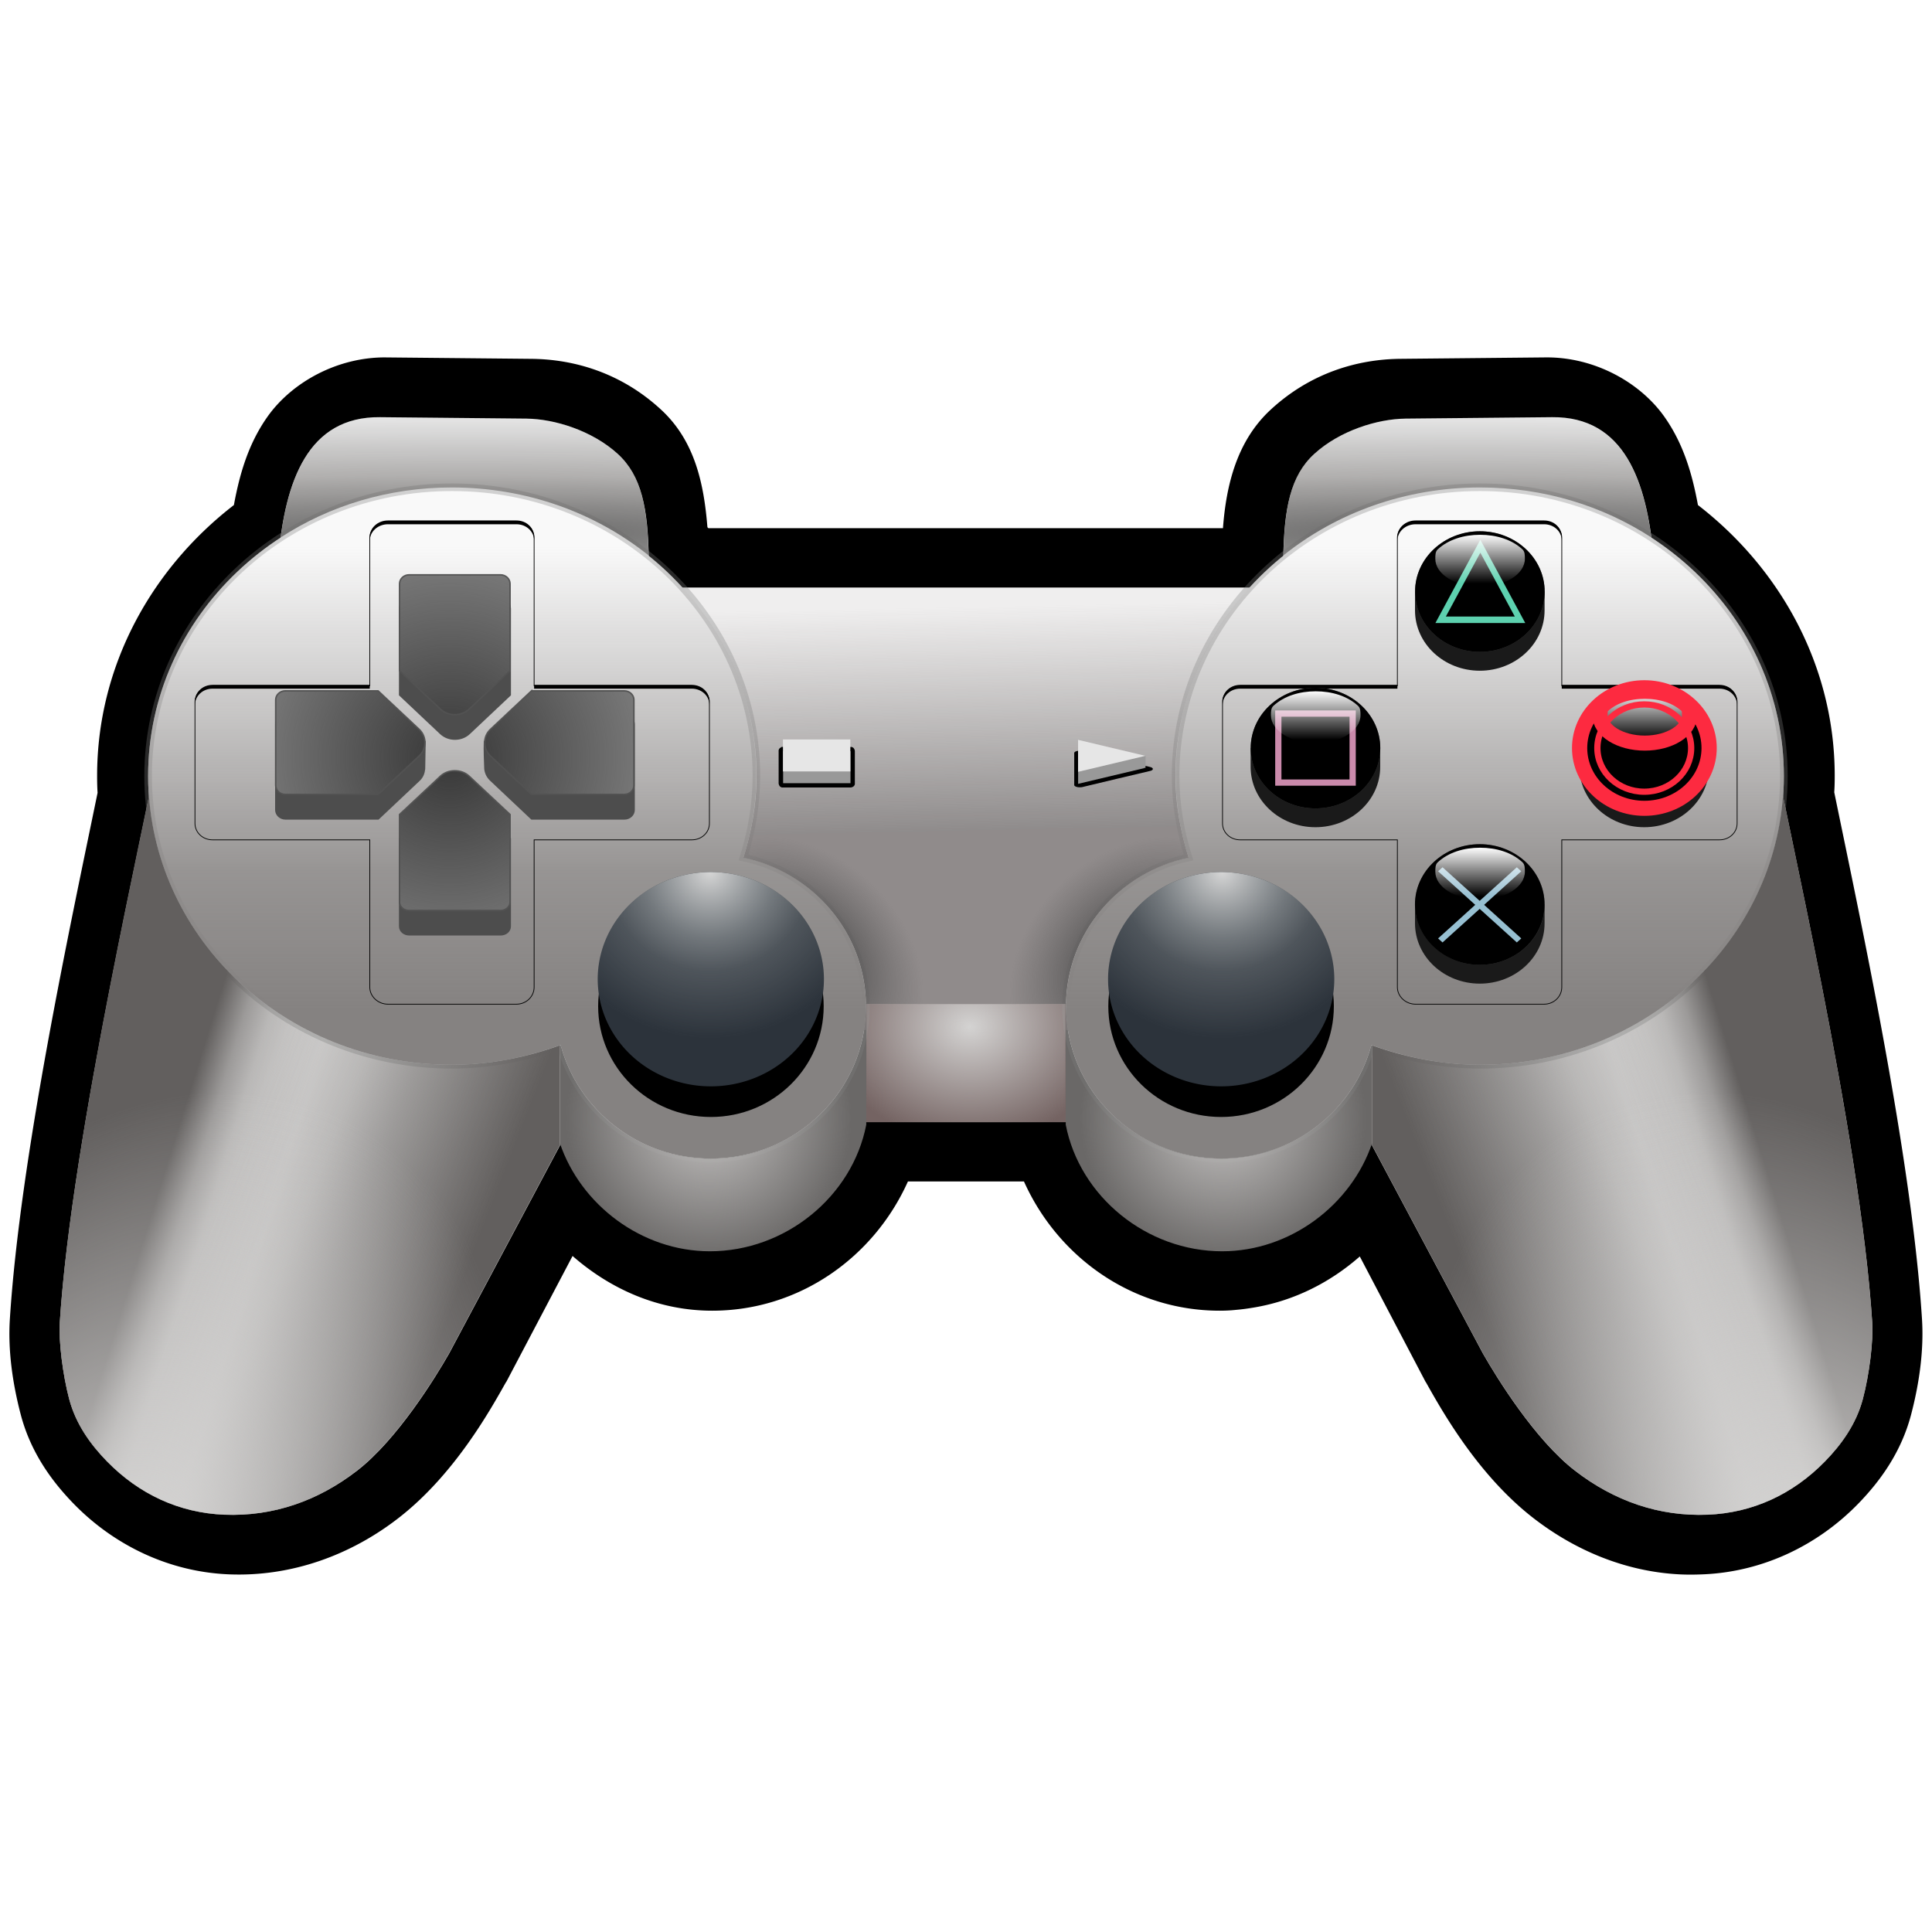 <?xml version="1.0"?>
<svg xmlns:rdf="http://www.w3.org/1999/02/22-rdf-syntax-ns#" xmlns="http://www.w3.org/2000/svg" xmlns:cc="http://creativecommons.org/ns#" xmlns:xlink="http://www.w3.org/1999/xlink" xmlns:dc="http://purl.org/dc/elements/1.1/" xmlns:svg="http://www.w3.org/2000/svg" id="svg3055" viewBox="0 0 128 128" version="1.1">
  <defs id="defs3059">
    <radialGradient id="radialGradient5540" gradientUnits="userSpaceOnUse" cy="81.441" cx="44.746" gradientTransform="matrix(-1.516 2.6155e-7 -0 -1.64 116.86 193.02)" r="8.784">
      <stop id="stop4031-2" stop-color="#d6d6d6" offset="0"/>
      <stop id="stop4043-37" stop-color="#b9bdbe" stop-opacity=".498" offset=".396"/>
      <stop id="stop4045-96" stop-color="#b9bdbe" stop-opacity=".247" offset=".596"/>
      <stop id="stop4033-68" stop-color="#b9bdbe" stop-opacity="0" offset="1"/>
    </radialGradient>
    <radialGradient id="radialGradient5544" gradientUnits="userSpaceOnUse" cy="43.666" cx="-133.8" gradientTransform="matrix(1.221 0 0 1.205 190.68 -99.346)" r="11.75">
      <stop id="stop8088-6" stop-color="#333" offset="0"/>
      <stop id="stop8090-9" stop-color="#333" stop-opacity="0" offset="1"/>
    </radialGradient>
    <linearGradient id="linearGradient5546" y2="2.346" gradientUnits="userSpaceOnUse" x2="-66.394" gradientTransform="matrix(1.01 0 0 .999 162.7 -60.551)" y1="-.911" x1="-66.394">
      <stop id="stop8202-3" stop-color="#fff" offset="0"/>
      <stop id="stop8204-7" stop-color="#fff" stop-opacity="0" offset="1"/>
    </linearGradient>
    <linearGradient id="linearGradient5548" y2="2.346" gradientUnits="userSpaceOnUse" x2="-66.394" gradientTransform="matrix(1.01 0 0 .999 151.81 -50.183)" y1="-.911" x1="-66.394">
      <stop id="stop8202-1-1" stop-color="#fff" offset="0"/>
      <stop id="stop8204-9-0" stop-color="#fff" stop-opacity="0" offset="1"/>
    </linearGradient>
    <linearGradient id="linearGradient5550" y2="2.346" gradientUnits="userSpaceOnUse" x2="-66.394" gradientTransform="matrix(1.01 0 0 .999 162.7 -39.82)" y1="-.911" x1="-66.394">
      <stop id="stop8202-1-8-7" stop-color="#fff" offset="0"/>
      <stop id="stop8204-9-7-9" stop-color="#fff" stop-opacity="0" offset="1"/>
    </linearGradient>
    <linearGradient id="linearGradient5552" y2="2.346" gradientUnits="userSpaceOnUse" x2="-66.394" gradientTransform="translate(-29.866 8.444)" y1="-.911" x1="-66.394">
      <stop id="stop8202-1-5-9" stop-color="#fff" offset="0"/>
      <stop id="stop8204-9-9-3" stop-color="#fff" stop-opacity="0" offset="1"/>
    </linearGradient>
    <radialGradient id="radialGradient6495" gradientUnits="userSpaceOnUse" cy="58.218" cx="63.446" gradientTransform="matrix(.725 0 0 .589 70.056 -49.161)" r="13">
      <stop id="stop4754-57" stop-color="#d4d3d2" offset="0"/>
      <stop id="stop4756-1" stop-color="#d4d3d2" stop-opacity="0" offset="1"/>
    </radialGradient>
    <linearGradient id="linearGradient6497" y2="1.848" gradientUnits="userSpaceOnUse" x2="190.89" gradientTransform="matrix(1.01 0 0 .999 -77.496 -44.543)" y1="16.693" x1="191.18">
      <stop id="stop4405-7-87" stop-color="#7e7a7a" stop-opacity=".846" offset="0"/>
      <stop id="stop4401-2-8" stop-color="#7f7b7a" stop-opacity="0" offset="1"/>
    </linearGradient>
    <radialGradient id="radialGradient6499" gradientUnits="userSpaceOnUse" cy="41.353" cx="97.676" gradientTransform="matrix(8.676 -0 -3.8579e-7 .732 -698.36 -77.899)" r="12.146">
      <stop id="stop4363-9" stop-color="#666" offset="0"/>
      <stop id="stop4369-89" stop-color="#6d6a68" stop-opacity=".498" offset=".438"/>
      <stop id="stop4365-4" stop-color="#666" stop-opacity="0" offset="1"/>
    </radialGradient>
    <radialGradient id="radialGradient6501" gradientUnits="userSpaceOnUse" cy="41.353" cx="97.676" gradientTransform="matrix(-8.676 -0 3.8579e-7 .732 929.94 -77.899)" r="12.146">
      <stop id="stop4363-4-15" stop-color="#666" offset="0"/>
      <stop id="stop4369-8-98" stop-color="#6d6a68" stop-opacity=".498" offset=".438"/>
      <stop id="stop4365-8-0" stop-color="#666" stop-opacity="0" offset="1"/>
    </radialGradient>
    <radialGradient id="radialGradient6503" gradientUnits="userSpaceOnUse" cy="53.624" cx="-111.8" gradientTransform="matrix(.527 -.515 .692 .692 126.64 -114.06)" r="9.354">
      <stop id="stop7366-1" stop-color="#333" offset="0"/>
      <stop id="stop7368-8" stop-color="#4d4d4d" stop-opacity="0" offset="1"/>
    </radialGradient>
    <radialGradient id="radialGradient6505" gradientUnits="userSpaceOnUse" cy="53.624" cx="-111.8" gradientTransform="matrix(-.527 -.515 -.692 .692 105 -114.06)" r="9.354">
      <stop id="stop7366-9-7" stop-color="#333" offset="0"/>
      <stop id="stop7368-5-5" stop-color="#4d4d4d" stop-opacity="0" offset="1"/>
    </radialGradient>
    <radialGradient id="radialGradient6507" gradientUnits="userSpaceOnUse" cy="70.141" cx="75.514" gradientTransform="matrix(0 .951 -.941 -1.1655e-7 198.83 -80.639)" r="10.055">
      <stop id="stop4329-99" stop-color="#c5c3c2" offset="0"/>
      <stop id="stop4331-29" stop-color="#c5c3c2" stop-opacity="0" offset="1"/>
    </radialGradient>
    <linearGradient id="linearGradient6509" y2="29.68" gradientUnits="userSpaceOnUse" x2="-100.06" gradientTransform="matrix(1.01 0 0 .999 216.78 -76.338)" y1="60.387" x1="-100.06">
      <stop id="stop7315-5" stop-color="#858281" offset="0"/>
      <stop id="stop7321-11" stop-color="#858281" stop-opacity=".846" offset=".3"/>
      <stop id="stop7317-0" stop-color="#858281" stop-opacity="0" offset="1"/>
    </linearGradient>
    <linearGradient id="linearGradient6511" y2="77.216" gradientUnits="userSpaceOnUse" x2="109.49" gradientTransform="matrix(-1.01 0 0 .999 137.02 -209.63)" y1="75.032" x1="116.58">
      <stop id="stop4130-5" stop-color="#625f5e" offset="0"/>
      <stop id="stop4136-0" stop-color="#625f5e" stop-opacity=".498" offset=".263"/>
      <stop id="stop4138-3" stop-color="#625f5e" stop-opacity=".247" offset=".477"/>
      <stop id="stop4132-52" stop-color="#625f5e" stop-opacity="0" offset="1"/>
    </linearGradient>
    <linearGradient id="linearGradient6513" y2="116.26" gradientUnits="userSpaceOnUse" x2="85.186" gradientTransform="matrix(-1.01 0 0 .999 108.41 -246.73)" y1="122.27" x1="69.623">
      <stop id="stop4226-94" stop-color="#625f5e" offset="0"/>
      <stop id="stop4228-5" stop-color="#625f5e" stop-opacity=".498" offset=".473"/>
      <stop id="stop4230-2" stop-color="#625f5e" stop-opacity=".247" offset=".68"/>
      <stop id="stop4232-58" stop-color="#625f5e" stop-opacity="0" offset="1"/>
    </linearGradient>
    <radialGradient id="radialGradient6515" gradientUnits="userSpaceOnUse" cy="52.009" cx="-11.619" gradientTransform="matrix(-1.13 -.522 -.798 1.69 42.468 -195.94)" r="19.804">
      <stop id="stop4284-8" stop-color="#d8d7d6" offset="0"/>
      <stop id="stop4286-9" stop-color="#d8d7d6" stop-opacity="0" offset="1"/>
    </radialGradient>
    <radialGradient id="radialGradient6517" gradientUnits="userSpaceOnUse" cy="70.141" cx="75.514" gradientTransform="matrix(0 .951 .941 -1.1655e-7 32.745 -80.639)" r="10.055">
      <stop id="stop4329-5-0" stop-color="#c5c3c2" offset="0"/>
      <stop id="stop4331-1-7" stop-color="#c5c3c2" stop-opacity="0" offset="1"/>
    </radialGradient>
  </defs>
  <g id="layer4">
    <path id="path6256-3" d="m-138.41 17.188c-3.228-0.032-6.259 1.646-7.875 3.938-1.279 1.814-1.845 3.823-2.219 5.844-5.45 4.211-9.062 10.648-9.062 17.938 0 0.443 0.008 0.779 0.031 1.125-1.848 8.97-5.141 24.274-5.812 34.875-0.129 2.031 0.165 4.195 0.719 6.312 0.668 2.553 2.102 4.461 3.469 5.875 2.709 2.803 6.377 4.562 10.344 4.719 4.133 0.163 8.075-1.272 11.281-3.781 3.635-2.844 5.979-7.037 7.031-8.906a3.908 3.908 0 0 0 0.062 -0.094l4.375-8.312c2.513 2.199 5.687 3.625 9.25 3.625 5.753 0 10.703-3.517 12.969-8.562h7.687c2.266 5.046 7.215 8.562 12.969 8.562 0.642 0 1.038-0.052 1.156-0.062 0.261-0.022 0.637-0.067 1.156-0.156 2.664-0.456 5.026-1.671 6.969-3.375l4.344 8.281a3.908 3.908 0 0 0 0.059 0.093c1.052 1.869 3.397 6.062 7.031 8.906 2.8 2.191 6.163 3.599 9.75 3.781 0.552 0.028 1.056 0.019 1.531 0 3.967-0.157 7.635-1.916 10.344-4.719 1.367-1.414 2.801-3.322 3.469-5.875 0.554-2.118 0.847-4.281 0.719-6.312-0.673-10.612-3.966-25.94-5.813-34.906 0.022-0.339 0.031-0.663 0.031-1.094 0-7.289-3.613-13.727-9.062-17.938-0.374-2.021-0.94-4.03-2.219-5.844-1.616-2.292-4.647-3.97-7.875-3.938l-9.625 0.094c-2.879 0.029-5.977 0.953-8.594 3.375-2.233 2.066-2.94 4.983-3.156 7.844h-34.094c-0.021-0.02-0.041-0.042-0.062-0.062-0.231-2.896-0.838-5.723-3.062-7.781-2.616-2.422-5.715-3.346-8.594-3.375l-9.625-0.094z" transform="translate(164 6.491)"/>
  </g>
  <rect id="rect8212" fill-opacity="0" height="19.5" width="28.625" y="-18.125" x="-57.25"/>
  <g id="layer3">
    <g id="g6525-5" transform="translate(-16.433 91.74)">
      <path id="path3877-3-9-7" d="m27.31-43.996c0.975 0.578 32.767 15.869 32.767 15.869l-13.886 26.061c-0.936 1.645-3.461 5.724-6.092 7.76-2.612 2.022-5.568 3.043-8.792 2.917-2.997-0.117-5.653-1.355-7.77-3.521-1.086-1.111-2.082-2.482-2.52-4.14-0.434-1.64-0.701-3.838-0.622-5.067 0.801-12.504 5.817-33.693 6.915-39.879z" fill="#d6d5d4"/>
      <path id="path3877-2-9" d="m133.56-43.996c-0.975 0.578-32.767 15.869-32.767 15.869l13.886 26.061c0.936 1.645 3.461 5.724 6.092 7.76 2.612 2.022 5.568 3.043 8.792 2.917 2.997-0.117 5.653-1.355 7.77-3.521 1.086-1.111 2.082-2.482 2.52-4.14 0.434-1.64 0.701-3.838 0.622-5.067-0.801-12.504-5.817-33.693-6.915-39.879z" fill="#d6d5d4"/>
      <path id="rect3880-1-1" fill="#efeeee" d="m40.008-52.815v29.307h80.854v-29.307h-80.854z"/>
      <path id="rect3893-2-7" d="m109.54-64.005 9.722-0.096c4.774-0.047 6.288 4.219 6.723 9.3-18.999 0-13.424 0.048-24.532 0.048 0.056-3.304 0.471-5.466 2.053-6.913 1.699-1.555 4.21-2.32 6.035-2.338z" fill="#f8f8f8"/>
      <path id="rect3893-0-4-4" d="m51.328-64.005-9.722-0.096c-4.774-0.047-6.288 4.219-6.723 9.3 18.999 0 13.424 0.048 24.532 0.048-0.056-3.304-0.471-5.466-2.053-6.913-1.699-1.555-4.21-2.32-6.035-2.338z" fill="#f8f8f8"/>
      <path id="rect3963-8-3" fill="#746362" d="m67.306-25.225v7.834h26.256v-7.834h-26.256z"/>
      <path id="path3065-7-8-8-9" d="m87.032-25.27c0.005 1.402 0.01 6.523 0.01 8.05 0.925 4.758 5.36 8.381 10.36 8.381 4.521 0 8.563-3.084 9.939-7.167v-9.33c-8.585 0.004-16.723 0.066-20.309 0.065z" fill="#6a6867"/>
      <path id="path3065-7-8-7-1-6" d="m73.834-25.27c-0.005 1.402-0.01 6.523-0.01 8.05-0.925 4.758-5.36 8.381-10.36 8.381-4.521 0-8.563-3.084-9.939-7.167v-9.33c8.585 0.004 16.723 0.066 20.309 0.065z" fill="#6a6867"/>
      <path id="path3065-4-7-5" d="m46.381-59.458c-11.127 0-20.135 8.573-20.135 19.132s9.008 19.132 20.135 19.132c2.536 0 4.96-0.499 7.195-1.311 1.156 4.332 5.167 7.522 9.941 7.522 5.678 0 10.288-4.506 10.288-10.081 0-4.843-3.475-8.884-8.111-9.863 0.533-1.717 0.852-3.519 0.852-5.399 0-10.559-9.039-19.132-20.166-19.132zm68.104 0c-11.127 0-20.166 8.573-20.166 19.132 0 1.88 0.319 3.683 0.852 5.399-4.635 0.978-8.111 5.019-8.111 9.863 0 5.574 4.611 10.081 10.288 10.081 4.774 0 8.785-3.19 9.941-7.522 2.235 0.812 4.66 1.311 7.195 1.311 11.127 0 20.135-8.573 20.135-19.132s-9.008-19.132-20.135-19.132z" stroke-opacity=".328" stroke="#7d7d7d" stroke-width=".502" fill="#f9f9f9"/>
    </g>
  </g>
  <g id="layer1">
    <g id="g6476" transform="translate(-51.789 82.901)">
      <path id="rect3963-1-8" d="m109.19-16.386c-0.005 1.398-0 6.219 0 7.844h13.187c0-1.624 0.005-6.446 0-7.844h-13.187zm-0.719 3.75c-0.096 0.244-0.198 0.485-0.312 0.719 0.113-0.235 0.218-0.474 0.312-0.719zm-0.312 0.719c-0.159 0.326-0.339 0.632-0.531 0.938 0.19-0.305 0.374-0.612 0.531-0.938zm-0.531 0.938c-0.192 0.306-0.401 0.623-0.625 0.906 0.231-0.292 0.428-0.59 0.625-0.906zm-0.625 0.906c-0.224 0.283-0.467 0.554-0.719 0.812 0.256-0.261 0.493-0.526 0.719-0.812zm-0.719 0.812c-0.252 0.258-0.503 0.488-0.781 0.719 0.269-0.224 0.537-0.469 0.781-0.719z" fill="url(#radialGradient6495)"/>
      <path id="rect3880-9-7" fill="url(#linearGradient6497)" d="m96.976-43.979c3.056 3.354 4.938 7.723 4.938 12.5 0 1.88-0.342 3.69-0.875 5.406 4.635 0.978 8.125 5 8.125 9.844 0 0.534-0.075 1.051-0.156 1.562h0.188c0-0.565-0.001-1.413 0-1.719h13.187c0.001 0.306-0 1.153 0 1.719h0.188c-0.082-0.511-0.156-1.028-0.156-1.562 0-4.843 3.49-8.866 8.125-9.844-0.533-1.717-0.875-3.526-0.875-5.406 0-4.777 1.881-9.146 4.938-12.5h-37.625z"/>
      <path id="rect3893-5-4" fill="url(#radialGradient6499)" d="m154.6-55.262-9.719 0.094c-1.825 0.018-4.332 0.789-6.031 2.344-1.55 1.419-1.962 3.524-2.031 6.719 3.514-2.821 8.074-4.5 13.031-4.5 4.214 0 8.112 1.211 11.344 3.312-0.588-4.467-2.248-8.012-6.594-7.969z"/>
      <path id="rect3893-5-2-5" fill="url(#radialGradient6501)" d="m76.976-55.262c-4.346-0.043-6.006 3.502-6.594 7.969 3.232-2.101 7.13-3.312 11.344-3.312 4.957 0 9.518 1.679 13.031 4.5-0.069-3.195-0.481-5.3-2.031-6.719-1.699-1.555-4.207-2.326-6.031-2.344l-9.719-0.094z"/>
      <path id="rect7331-8" fill="url(#radialGradient6503)" d="m101.69-34.043c0.119 0.839 0.219 1.693 0.219 2.562 0 1.88-0.342 3.69-0.875 5.406 4.585 0.968 8.051 4.914 8.125 9.688h5.312v-17.656h-12.781z"/>
      <path id="rect7331-3-2" fill="url(#radialGradient6505)" d="m117.16-34.043v17.656h5.25c0.074-4.774 3.54-8.72 8.125-9.688-0.533-1.717-0.875-3.526-0.875-5.406 0-0.87 0.1-1.724 0.219-2.562h-12.719z"/>
      <path id="path3065-7-8-5-1" d="m122.38-16.418c0.005 1.402 0 6.504 0 8.031 0.925 4.758 5.375 8.375 10.375 8.375 4.521 0 8.561-3.073 9.938-7.156v-6.469c-0.021-0.008-0.041-0.023-0.062-0.031-1.156 4.332-5.163 7.531-9.938 7.531-5.678 0-10.281-4.519-10.281-10.094 0-0.063-0.001-0.125 0-0.188h-0.031z" fill="url(#radialGradient6507)"/>
      <path id="path3065-4-2-7" fill="url(#linearGradient6509)" d="m81.737-50.62c-11.127 0-20.135 8.573-20.135 19.132s9.008 19.132 20.135 19.132c2.536 0 4.96-0.499 7.195-1.311 1.156 4.332 5.167 7.522 9.941 7.522 5.678 0 10.288-4.506 10.288-10.081 0-4.843-3.475-8.884-8.111-9.863 0.533-1.717 0.852-3.519 0.852-5.399 0-10.559-9.039-19.132-20.166-19.132zm68.104 0c-11.127 0-20.166 8.573-20.166 19.132 0 1.88 0.319 3.683 0.852 5.399-4.635 0.978-8.111 5.019-8.111 9.863 0 5.574 4.611 10.081 10.288 10.081 4.774 0 8.785-3.19 9.941-7.522 2.235 0.812 4.66 1.311 7.195 1.311 11.127 0 20.135-8.573 20.135-19.132s-9.008-19.132-20.135-19.132z"/>
      <g id="g6050" transform="translate(44.363 126.39)">
        <path id="path5968" fill="url(#linearGradient6511)" d="m17.293-156.56c-1.851 8.912-5.254 24.697-5.906 34.875-0.079 1.229 0.191 3.454 0.625 5.094 0.439 1.659 1.414 3.014 2.5 4.125 2.117 2.166 4.785 3.414 7.781 3.531 3.224 0.126 6.169-0.916 8.781-2.938 2.631-2.036 5.158-6.105 6.094-7.75l7.375-13.844c-0.011-0.031-0.021-0.062-0.031-0.094v-6.469c-2.218 0.798-4.645 1.281-7.156 1.281-10.655 0-19.344-7.873-20.062-17.812z"/>
        <path id="path5970" fill="url(#linearGradient6513)" d="m17.293-156.56c-1.851 8.912-5.254 24.697-5.906 34.875-0.079 1.229 0.191 3.454 0.625 5.094 0.439 1.659 1.414 3.014 2.5 4.125 2.117 2.166 4.785 3.414 7.781 3.531 3.224 0.126 6.169-0.916 8.781-2.938 2.631-2.036 5.158-6.105 6.094-7.75l7.375-13.844c-0.011-0.031-0.021-0.062-0.031-0.094v-6.469c-2.218 0.798-4.645 1.281-7.156 1.281-10.655 0-19.344-7.873-20.062-17.812z"/>
        <path id="path5972" fill="url(#radialGradient6515)" d="m17.293-156.56c-1.851 8.912-5.254 24.697-5.906 34.875-0.079 1.229 0.191 3.454 0.625 5.094 0.439 1.659 1.414 3.014 2.5 4.125 2.117 2.166 4.785 3.414 7.781 3.531 3.224 0.126 6.169-0.916 8.781-2.938 2.631-2.036 5.158-6.105 6.094-7.75l7.375-13.844c-0.011-0.031-0.021-0.062-0.031-0.094v-6.469c-2.218 0.798-4.645 1.281-7.156 1.281-10.655 0-19.344-7.873-20.062-17.812z"/>
      </g>
      <path id="path3065-7-8-5-7-1" d="m109.16-16.418c0.001 0.062 0 0.125 0 0.188 0 5.574-4.604 10.094-10.281 10.094-4.774 0-8.781-3.2-9.938-7.531-0.021 0.008-0.041 0.024-0.062 0.031v6.469c1.377 4.083 5.417 7.156 9.938 7.156 5 0 9.45-3.617 10.375-8.375 0-1.527-0.005-6.629 0-8.031h-0.031z" fill="url(#radialGradient6517)"/>
      <g id="g6055" transform="matrix(-1 0 0 1 187.21 126.39)">
        <path id="path6057" d="m17.293-156.56c-1.851 8.912-5.254 24.697-5.906 34.875-0.079 1.229 0.191 3.454 0.625 5.094 0.439 1.659 1.414 3.014 2.5 4.125 2.117 2.166 4.785 3.414 7.781 3.531 3.224 0.126 6.169-0.916 8.781-2.938 2.631-2.036 5.158-6.105 6.094-7.75l7.375-13.844c-0.011-0.031-0.021-0.062-0.031-0.094v-6.469c-2.218 0.798-4.645 1.281-7.156 1.281-10.655 0-19.344-7.873-20.062-17.812z" fill="url(#linearGradient6511)"/>
        <path id="path6059" d="m17.293-156.56c-1.851 8.912-5.254 24.697-5.906 34.875-0.079 1.229 0.191 3.454 0.625 5.094 0.439 1.659 1.414 3.014 2.5 4.125 2.117 2.166 4.785 3.414 7.781 3.531 3.224 0.126 6.169-0.916 8.781-2.938 2.631-2.036 5.158-6.105 6.094-7.75l7.375-13.844c-0.011-0.031-0.021-0.062-0.031-0.094v-6.469c-2.218 0.798-4.645 1.281-7.156 1.281-10.655 0-19.344-7.873-20.062-17.812z" fill="url(#linearGradient6513)"/>
        <path id="path6061" d="m17.293-156.56c-1.851 8.912-5.254 24.697-5.906 34.875-0.079 1.229 0.191 3.454 0.625 5.094 0.439 1.659 1.414 3.014 2.5 4.125 2.117 2.166 4.785 3.414 7.781 3.531 3.224 0.126 6.169-0.916 8.781-2.938 2.631-2.036 5.158-6.105 6.094-7.75l7.375-13.844c-0.011-0.031-0.021-0.062-0.031-0.094v-6.469c-2.218 0.798-4.645 1.281-7.156 1.281-10.655 0-19.344-7.873-20.062-17.812z" fill="url(#radialGradient6515)"/>
      </g>
    </g>
  </g>
  <g id="layer2">
    <g id="g5453" transform="translate(2.482 96.866)">
      <path id="path3065-7-9-3" d="m85.889-30.198c0 4.051-3.345 7.335-7.471 7.335s-7.471-3.284-7.471-7.335 3.345-7.335 7.471-7.335 7.471 3.284 7.471 7.335z"/>
      <path id="path3065-7-6-0" d="m57.725 68.73a8.784 9.267 0 1 1 -17.569 0 8.784 9.267 0 1 1 17.569 0z" fill="#2c333b" transform="matrix(.853 0 0 .766 36.678 -84.639)"/>
      <path id="path3065-7-6-8-9" d="m57.725 68.73a8.784 9.267 0 1 1 -17.569 0 8.784 9.267 0 1 1 17.569 0z" fill="url(#radialGradient5540)" transform="matrix(.853 0 0 .766 36.678 -84.639)"/>
      <path id="path3065-7-9-0-1" d="m37.147-30.198c0 4.051 3.345 7.335 7.471 7.335s7.471-3.284 7.471-7.335-3.345-7.335-7.471-7.335-7.471 3.284-7.471 7.335z"/>
      <path id="path3065-7-6-7-5" d="m57.725 68.73a8.784 9.267 0 1 1 -17.569 0 8.784 9.267 0 1 1 17.569 0z" fill="#2c333b" transform="matrix(-.853 0 0 .766 86.358 -84.639)"/>
      <path id="path3065-7-6-8-5-0" d="m57.725 68.73a8.784 9.267 0 1 1 -17.569 0 8.784 9.267 0 1 1 17.569 0z" fill="url(#radialGradient5540)" transform="matrix(-.853 0 0 .766 86.358 -84.639)"/>
      <path id="rect6258-8" d="m23.216-62.32c-0.653 0-1.199 0.482-1.199 1.095v9.793h-10.414c-0.653 0-1.168 0.482-1.168 1.095v8.018c0 0.612 0.514 1.095 1.168 1.095h10.414v9.763c0 0.612 0.546 1.124 1.199 1.124h8.521c0.653 0 1.168-0.512 1.168-1.124v-9.763h10.446c0.653 0 1.168-0.482 1.168-1.095v-8.018c0-0.612-0.514-1.095-1.168-1.095h-10.446v-9.793c0-0.612-0.514-1.095-1.168-1.095h-8.521z" stroke="#000" stroke-width=".05" fill="none"/>
      <path id="rect6258-1-9" d="m91.298-62.32c-0.653 0-1.2 0.482-1.2 1.095v9.793h-10.418c-0.653 0-1.168 0.482-1.168 1.095v8.018c0 0.612 0.515 1.095 1.168 1.095h10.418v9.763c0 0.612 0.546 1.124 1.2 1.124h8.524c0.653 0 1.168-0.512 1.168-1.124v-9.763h10.449c0.653 0 1.168-0.482 1.168-1.095v-8.018c0-0.612-0.515-1.095-1.168-1.095h-10.449v-9.793c0-0.612-0.515-1.095-1.168-1.095h-8.524z" stroke="#000" stroke-width=".05" fill="none"/>
      <path id="rect6258-9-2" d="m23.216-62.383c-0.653 0-1.199 0.48-1.199 1.092v0.25c0-0.612 0.546-1.092 1.199-1.092h8.521c0.653 0 1.168 0.48 1.168 1.092v-0.25c0-0.612-0.514-1.092-1.168-1.092h-8.521zm-11.614 10.892c-0.653 0-1.168 0.48-1.168 1.092v0.25c0-0.612 0.514-1.092 1.168-1.092h10.414v-0.25h-10.414zm21.302 0v0.25h10.446c0.653 0 1.168 0.48 1.168 1.092v-0.25c0-0.612-0.514-1.092-1.168-1.092h-10.446z"/>
      <path id="rect6258-9-9-9" d="m91.3-62.383c-0.653 0-1.199 0.48-1.199 1.092v0.25c0-0.612 0.546-1.092 1.199-1.092h8.521c0.653 0 1.168 0.48 1.168 1.092v-0.25c0-0.612-0.514-1.092-1.168-1.092h-8.521zm-11.614 10.892c-0.653 0-1.168 0.48-1.168 1.092v0.25c0-0.612 0.514-1.092 1.168-1.092h10.414v-0.25h-10.414zm21.302 0v0.25h10.446c0.653 0 1.168 0.48 1.168 1.092v-0.25c0-0.612-0.514-1.092-1.168-1.092h-10.446z"/>
      <path id="rect7548-1-3-0-9" d="m24.63-57.158c-0.346 0-0.631 0.269-0.631 0.593v5.743l2.714 2.559c0.517 0.484 1.377 0.484 1.893 0l2.714-2.559v-5.743c0-0.324-0.285-0.593-0.631-0.593zm-8.205 7.678c-0.346 0-0.631 0.269-0.631 0.593v5.68c0 0.324 0.285 0.593 0.631 0.593h6.154l2.714-2.559c0.224-0.21 0.317-0.471 0.347-0.749l0.032-1.81h-1.231l-1.862-1.748zm16.316 0-1.862 1.748h-1.262c-0.021 0.58 0.013 1.29 0.032 1.81 0.03 0.278 0.155 0.539 0.379 0.749l2.714 2.559h6.154c0.346 0 0.631-0.269 0.631-0.593v-5.68c0-0.324-0.285-0.593-0.631-0.593zm-5.081 5.306c-0.339 0-0.688 0.101-0.947 0.343l-2.714 2.528v5.805c0 0.324 0.285 0.562 0.631 0.562h6.059c0.346 0 0.631-0.237 0.631-0.562v-5.805l-2.714-2.528c-0.258-0.242-0.607-0.343-0.947-0.343z" stroke="#4d4d4d" stroke-width=".1" fill="#4d4d4d"/>
      <path id="rect7548-1-3-9" d="m24.62-58.782c-0.346 0-0.631 0.267-0.631 0.591v5.766l2.714 2.543c0.517 0.484 1.377 0.484 1.893 0l2.714-2.543v-5.766c0-0.324-0.285-0.591-0.631-0.591h-6.059zm-8.205 7.688c-0.346 0-0.631 0.267-0.631 0.591v5.677c0 0.324 0.285 0.591 0.631 0.591h6.154l2.714-2.543c0.517-0.484 0.517-1.29 0-1.774l-2.714-2.543h-6.154zm16.316 0-2.714 2.543c-0.517 0.484-0.517 1.29 0 1.774l2.714 2.543h6.154c0.346 0 0.631-0.267 0.631-0.591v-5.677c0-0.324-0.285-0.591-0.631-0.591h-6.154zm-5.081 5.293c-0.339 0-0.688 0.113-0.947 0.355l-2.714 2.543v5.795c0 0.324 0.285 0.562 0.631 0.562h6.059c0.346 0 0.631-0.237 0.631-0.562v-5.795l-2.714-2.543c-0.258-0.242-0.607-0.355-0.947-0.355z" fill="#808080"/>
      <path id="rect7548-1-3-03-0" opacity=".96" d="m24.62-58.782c-0.346 0-0.631 0.267-0.631 0.591v5.766l2.714 2.543c0.517 0.484 1.377 0.484 1.893 0l2.714-2.543v-5.766c0-0.324-0.285-0.591-0.631-0.591h-6.059zm-8.205 7.688c-0.346 0-0.631 0.267-0.631 0.591v5.677c0 0.324 0.285 0.591 0.631 0.591h6.154l2.714-2.543c0.517-0.484 0.517-1.29 0-1.774l-2.714-2.543h-6.154zm16.316 0-2.714 2.543c-0.517 0.484-0.517 1.29 0 1.774l2.714 2.543h6.154c0.346 0 0.631-0.267 0.631-0.591v-5.677c0-0.324-0.285-0.591-0.631-0.591h-6.154zm-5.081 5.293c-0.339 0-0.688 0.113-0.947 0.355l-2.714 2.543v5.795c0 0.324 0.285 0.562 0.631 0.562h6.059c0.346 0 0.631-0.237 0.631-0.562v-5.795l-2.714-2.543c-0.258-0.242-0.607-0.355-0.947-0.355z" stroke="#525252" stroke-width=".1" fill="url(#radialGradient5544)"/>
      <path id="path7918-5-3" fill="#1a1a1a" d="m95.558-60.419c-1.9 0-3.475 1.154-4.04 2.747h-0.252v1.248c0 2.206 1.922 3.995 4.292 3.995s4.292-1.789 4.292-3.995v-1.248h-0.252c-0.565-1.592-2.139-2.747-4.04-2.747z"/>
      <path id="path7918-4" fill="#4d4d4d" d="m99.855-57.672c0 2.206-1.922 3.995-4.292 3.995s-4.292-1.789-4.292-3.995 1.922-3.995 4.292-3.995 4.292 1.789 4.292 3.995z"/>
      <path id="path7918-5-4-6" fill="#1a1a1a" d="m95.558-39.688c-1.9 0-3.475 1.154-4.04 2.747h-0.252v1.248c0 2.206 1.922 3.995 4.292 3.995s4.292-1.789 4.292-3.995v-1.248h-0.252c-0.565-1.592-2.139-2.747-4.04-2.747z"/>
      <path id="path7918-8-0" fill="#4d4d4d" d="m99.855-36.941c0 2.206-1.922 3.995-4.292 3.995s-4.292-1.789-4.292-3.995 1.922-3.995 4.292-3.995 4.292 1.789 4.292 3.995z"/>
      <path id="path7918-5-4-7-8" fill="#1a1a1a" d="m84.668-50.051c-1.9 0-3.475 1.154-4.04 2.747h-0.252v1.248c0 2.206 1.922 3.995 4.292 3.995s4.292-1.789 4.292-3.995v-1.248h-0.252c-0.565-1.592-2.139-2.747-4.04-2.747z"/>
      <path id="path7918-8-3-3" fill="#4d4d4d" d="m88.965-47.303c0 2.206-1.922 3.995-4.292 3.995s-4.292-1.789-4.292-3.995 1.922-3.995 4.292-3.995 4.292 1.789 4.292 3.995z"/>
      <path id="path7918-5-4-7-3-7" fill="#1a1a1a" d="m106.45-50.051c-1.9 0-3.475 1.154-4.04 2.747h-0.252v1.248c0 2.206 1.922 3.995 4.292 3.995s4.292-1.789 4.292-3.995v-1.248h-0.252c-0.565-1.592-2.139-2.747-4.04-2.747z"/>
      <path id="path7918-8-3-2-44" fill="#4d4d4d" d="m110.74-47.303c0 2.206-1.922 3.995-4.292 3.995s-4.292-1.789-4.292-3.995 1.922-3.995 4.292-3.995 4.292 1.789 4.292 3.995z"/>
      <path id="path7918-7-2" d="m99.855-57.672c0 2.206-1.922 3.995-4.292 3.995s-4.292-1.789-4.292-3.995 1.922-3.995 4.292-3.995 4.292 1.789 4.292 3.995z"/>
      <path id="path8126-5" d="m-136.79 2.219-6.576 2e-7 -6.576-2e-7 3.288-5.695 3.288-5.695 3.288 5.695z" transform="matrix(.4 0 0 .428 152.94 -56.753)" stroke="#5dd1af" stroke-width="1" fill="none"/>
      <path id="path7918-71-7" d="m95.579-61.434c-1.076 0-2.099 0.309-2.809 0.968-0.164 0.152-0.158 0.407-0.158 0.624 0 1.019 1.328 1.841 2.966 1.841 1.638 0 2.966-0.823 2.966-1.841 0-0.217 0.006-0.472-0.158-0.624-0.709-0.659-1.733-0.968-2.809-0.968z" fill="url(#linearGradient5546)"/>
      <path id="path7918-7-3-96" d="m88.965-47.303c0 2.206-1.922 3.995-4.292 3.995s-4.292-1.789-4.292-3.995 1.922-3.995 4.292-3.995 4.292 1.789 4.292 3.995z"/>
      <rect id="rect8286-3" height="4.572" width="4.925" stroke="#ca8aab" y="-49.59" x="82.21" stroke-width=".414" fill="none"/>
      <path id="path7918-71-1-2" d="m84.689-51.065c-1.076 0-2.099 0.309-2.809 0.968-0.164 0.152-0.158 0.407-0.158 0.624 0 1.019 1.328 1.841 2.966 1.841 1.638 0 2.966-0.823 2.966-1.841 0-0.217 0.006-0.472-0.158-0.624-0.709-0.659-1.733-0.968-2.809-0.968z" fill="url(#linearGradient5548)"/>
      <g id="g8132-5-6-3" transform="matrix(1.01 0 0 .999 137.51 -47.498)">
        <path id="path7918-7-3-9-1" d="m-37.29 10.57c0 2.209-1.903 4-4.25 4s-4.25-1.791-4.25-4 1.903-4 4.25-4 4.25 1.791 4.25 4z"/>
      </g>
      <g id="g8485-8" fill="#97c0d2" transform="matrix(1.01 0 0 .913 159.89 13.124)">
        <rect id="rect8445-3" transform="rotate(45)" height=".412" width="7.304" y="6.082" x="-87.453"/>
        <rect id="rect8445-1-3" transform="rotate(135)" height=".412" width="7.304" y="83.595" x="2.636"/>
      </g>
      <path id="path7918-71-1-0-9" d="m95.579-40.703c-1.076 0-2.099 0.309-2.809 0.968-0.164 0.152-0.158 0.407-0.158 0.624 0 1.019 1.328 1.841 2.966 1.841 1.638 0 2.966-0.823 2.966-1.841 0-0.217 0.006-0.472-0.158-0.624-0.709-0.659-1.733-0.968-2.809-0.968z" fill="url(#linearGradient5550)"/>
      <g id="g8399-9" stroke="#fd2a40" fill="none" transform="matrix(.731 0 0 .723 136.82 -54.947)">
        <g id="g8132-5-7-5" transform="matrix(1.381 0 0 1.381 15.837 -4.03)">
          <path id="path7918-7-3-4-08" d="m-37.29 10.57c0 2.209-1.903 4-4.25 4s-4.25-1.791-4.25-4 1.903-4 4.25-4 4.25 1.791 4.25 4z" fill="#000"/>
        </g>
        <path id="path7918-71-1-1-79" d="m-96.327 7.561c-1.066 0-2.079 0.309-2.781 0.969-0.162 0.152-0.156 0.408-0.156 0.625 0 1.02 1.315 1.844 2.938 1.844s2.938-0.824 2.938-1.844c0-0.217 0.006-0.473-0.156-0.625-0.702-0.66-1.716-0.969-2.781-0.969z" fill="url(#linearGradient5552)" transform="matrix(1.381 0 0 1.381 91.533 -5.075)"/>
        <path id="path7918-7-3-4-3-0" d="m-37.29 10.57c0 2.209-1.903 4-4.25 4s-4.25-1.791-4.25-4 1.903-4 4.25-4 4.25 1.791 4.25 4z" stroke="#fd2a40" stroke-width=".569" fill="none"/>
      </g>
      <g id="g3612-82" transform="matrix(1.01 0 0 .999 160.32 -90.41)">
        <path id="path3594-3" d="m-108.22 35.781a0.288 0.288 0 0 0 -0.031 0.031 0.288 0.288 0 0 0 -0.094 0.062 0.288 0.288 0 0 0 -0.062 0.125 0.288 0.288 0 0 0 0 0.062v2.125a0.288 0.288 0 0 0 0.031 0.125 0.288 0.288 0 0 0 0.062 0.094 0.288 0.288 0 0 0 0.125 0.062 0.288 0.288 0 0 0 0.062 0h4.438a0.288 0.288 0 0 0 0.125 -0.031 0.288 0.288 0 0 0 0.094 -0.062 0.288 0.288 0 0 0 0.062 -0.125 0.288 0.288 0 0 0 0 -0.062v-2.125a0.288 0.288 0 0 0 -0.031 -0.125 0.288 0.288 0 0 0 -0.062 -0.094 0.288 0.288 0 0 0 -0.125 -0.062 0.288 0.288 0 0 0 -0.062 0h-4.438a0.288 0.288 0 0 0 -0.094 0z" transform="translate(-1.707 7.294)"/>
        <rect id="rect3472-7-5" rx="0" height="2.121" width="4.419" y="43.357" x="-109.82" fill="#999"/>
        <rect id="rect3472-8" rx="0" height="2.121" width="4.419" y="42.577" x="-109.83" fill="#e6e6e6"/>
      </g>
      <g id="g3604-5" transform="matrix(1.01 0 0 .999 163.59 -90.302)">
        <path id="path3596-3" d="m-103.28 36.375a0.485 0.485 0 0 0 -0.5 0.5v6.719a0.485 0.485 0 0 0 0.75 0.406l2.906-1.688 2.938-1.688a0.485 0.485 0 0 0 0 -0.812l-2.938-1.688-2.906-1.656a0.485 0.485 0 0 0 -0.25 -0.094z" transform="matrix(.757 0 0 .315 -15.401 31.758)"/>
        <g id="g3598-3" transform="translate(-.146 -.081)">
          <g id="g3536-2" fill="#999" transform="translate(9.723 1.721)">
            <path id="path3492-0-9" transform="matrix(.757 0 0 .315 -25.099 30.039)" d="m-97.448 40.23-2.917 1.684-2.917 1.684v-6.737l2.917 1.684z"/>
            <rect id="rect3472-7-9-8" rx="0" height=".793" width="4.419" y="41.911" x="-103.28"/>
          </g>
          <path id="path3492-6" d="m-97.448 40.23-2.917 1.684-2.917 1.684v-6.737l2.917 1.684z" fill="#e6e6e6" transform="matrix(.757 0 0 .315 -15.38 30.964)"/>
        </g>
      </g>
    </g>
  </g>
</svg>

